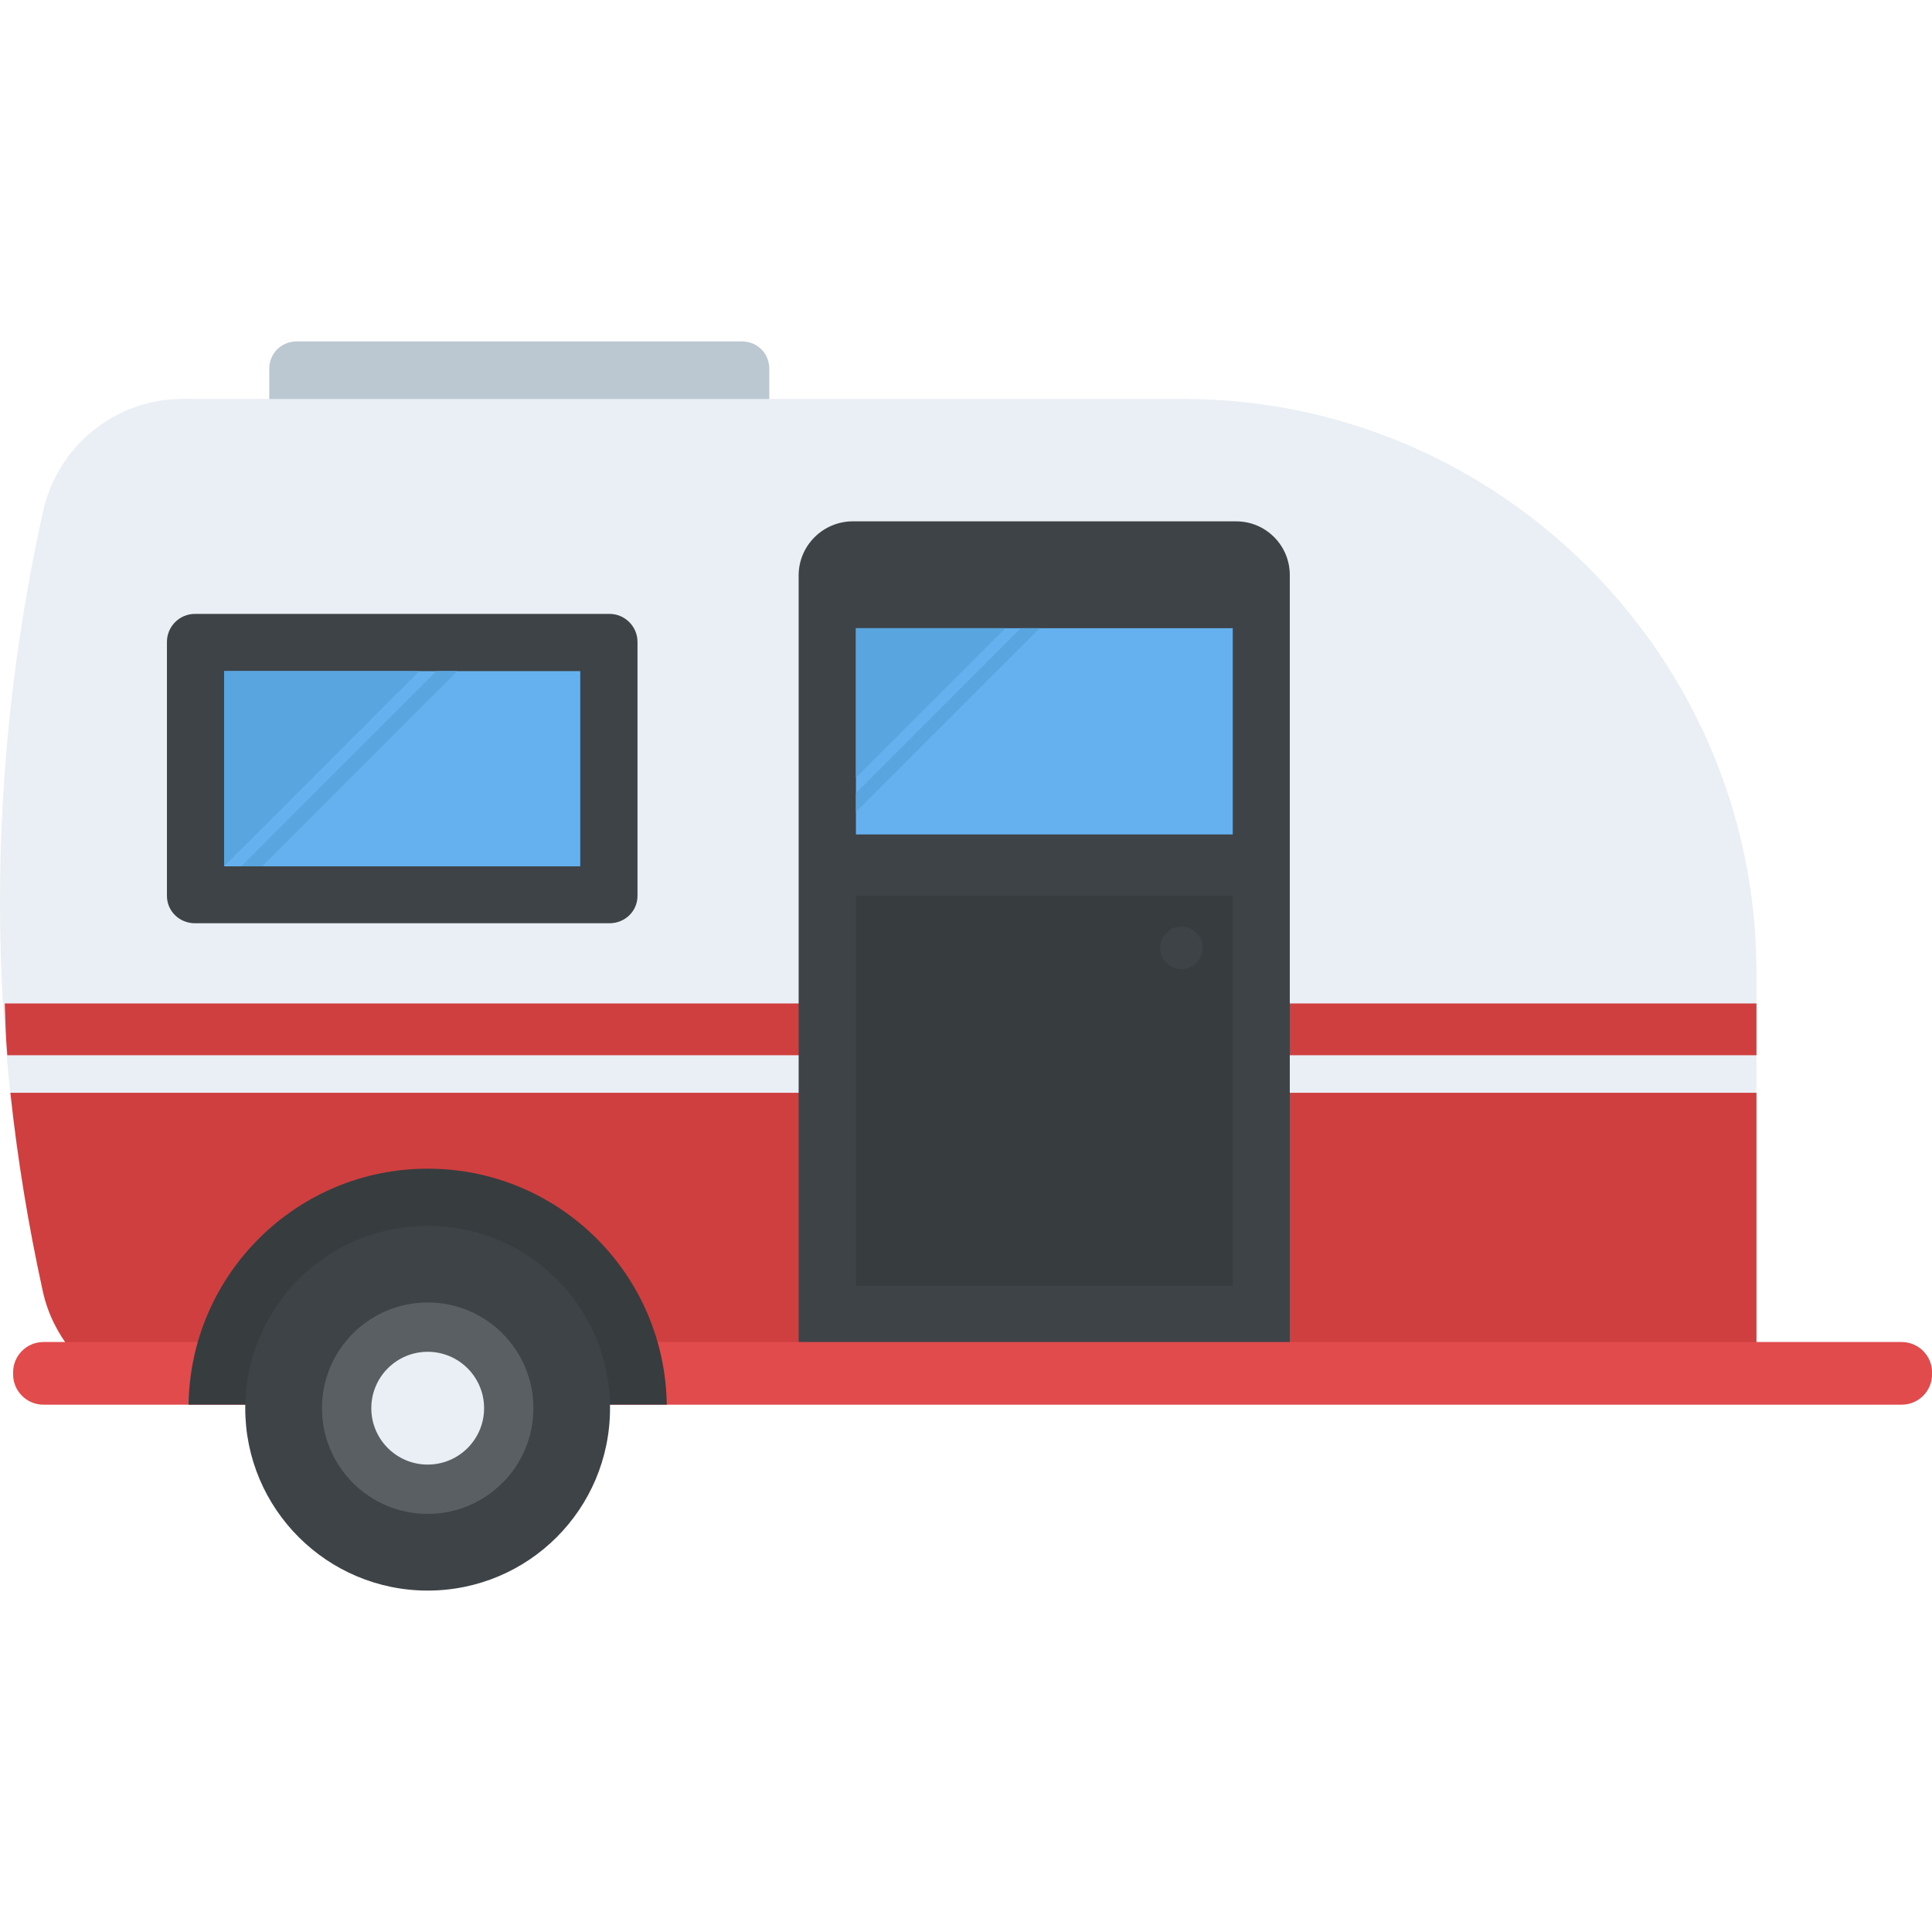 <?xml version="1.0" encoding="utf-8"?>
<!-- Generator: Adobe Illustrator 21.1.0, SVG Export Plug-In . SVG Version: 6.00 Build 0)  -->
<svg version="1.1" id="Layer_1" xmlns="http://www.w3.org/2000/svg" xmlns:xlink="http://www.w3.org/1999/xlink" x="0px" y="0px"
	 viewBox="0 0 32 32" style="enable-background:new 0 0 32 32;" xml:space="preserve">
<style type="text/css">
	.st0{fill:#E9EFF4;}
	.st1{fill:#BBC7D1;}
	.st2{fill:#E24B4B;}
	.st3{fill:#D23F77;}
	.st4{fill:#D3D9DD;}
	.st5{fill:#E84D88;}
	.st6{fill:#DEE4E9;}
	.st7{fill:#3E4347;}
	.st8{fill:#65B1EF;}
	.st9{fill:#FFFFFF;}
	.st10{fill:#59A5E0;}
	.st11{opacity:0.15;fill:#FFFFFF;}
	.st12{fill:#D03F3F;}
	.st13{opacity:0.15;}
	.st14{fill:#E9B02C;}
	.st15{fill:#F4C534;}
	.st16{opacity:0.5;}
	.st17{fill:#FFD93B;}
	.st18{fill:#353A3D;}
	.st19{fill:#777B7E;}
	.st20{fill:#5A5F63;}
	.st21{fill:#4E99D2;}
	.st22{fill:#CBD6E0;}
	.st23{fill:#6B503B;}
	.st24{fill:#89664C;}
	.st25{fill:#8F6D52;}
	.st26{fill:#A5856D;}
	.st27{fill:#C2CACE;}
	.st28{fill:#BF3333;}
	.st29{fill:#DAE5EF;}
	.st30{fill:#373C3F;}
	.st31{fill:#8CC63E;}
	.st32{fill:#7FB239;}
	.st33{opacity:0.7;}
	.st34{fill:#32373A;}
	.st35{opacity:0.1;fill:#FFFFFF;}
	.st36{opacity:0.5;fill:#DAE5EF;}
	.st37{fill:#8D9BA3;}
	.st38{fill:#7A5B44;}
	.st39{opacity:0.2;fill:#FFFFFF;}
	.st40{fill:#45CBEA;}
	.st41{opacity:0.1;}
	.st42{fill:#7B8B92;}
	.st43{fill:#ACB9C1;}
	.st44{fill:#846144;}
	.st45{fill:#9A795F;}
	.st46{opacity:0.2;}
	.st47{fill:#719D34;}
	.st48{fill:#31373A;}
	.st49{fill:#FFDE55;}
	.st50{fill:#CF7519;}
	.st51{fill:none;stroke:#D03F3F;stroke-width:36;stroke-miterlimit:10;}
	.st52{fill:#F29A2E;}
	.st53{opacity:0.25;}
	.st54{fill:#E18823;}
	.st55{opacity:0.5;fill:#E18823;}
	.st56{opacity:0.2;fill:#5A5F63;}
	.st57{fill:#64892F;}
</style>
<g>
	<path class="st1" d="M12.742,6.992V6.11c0-0.257-0.198-0.455-0.455-0.455H4.915c-0.257,0-0.455,0.198-0.455,0.455v0.882H12.742z"/>
	<path class="st0" d="M1.175,22.36h27.917v-6.263c0-5.219-4.27-9.489-9.489-9.489H3.021c-1.117,0-2.074,0.786-2.311,1.875
		c-0.947,4.299-0.947,8.608,0,12.908C0.79,21.755,0.955,22.081,1.175,22.36z"/>
	<path class="st12" d="M0.079,16.62c0.01,0.286,0.017,0.572,0.042,0.858h28.971V16.62H0.079z"/>
	<path class="st12" d="M1.175,22.36h27.917v-4.26H0.172c0.118,1.097,0.297,2.194,0.538,3.291C0.79,21.755,0.955,22.081,1.175,22.36z
		"/>
	<path class="st7" d="M21.363,9.524v12.993h-8.135V9.533c0-0.5,0.407-0.898,0.898-0.898h6.349
		C20.965,8.635,21.363,9.033,21.363,9.524z"/>
	<rect x="14.177" y="10.405" class="st8" width="6.241" height="3.416"/>
	<rect x="14.177" y="14.834" class="st30" width="6.241" height="6.461"/>
	<polygon class="st10" points="16.652,10.405 14.177,10.405 14.177,12.88 	"/>
	<polygon class="st10" points="14.177,13.449 17.22,10.405 16.908,10.405 14.177,13.137 	"/>
	<path class="st2" d="M31.497,22.228H0.72c-0.278,0-0.503,0.225-0.503,0.503v0.032c0,0.278,0.225,0.503,0.503,0.503h30.778
		c0.278,0,0.503-0.225,0.503-0.503V22.73C32,22.453,31.775,22.228,31.497,22.228z"/>
	<path class="st30" d="M3.123,23.265h7.921c-0.032-2.166-1.787-3.908-3.961-3.908C4.92,19.357,3.155,21.099,3.123,23.265z"/>
	<path class="st7" d="M10.104,23.324c0,1.671-1.35,3.021-3.021,3.021c-1.663,0-3.021-1.35-3.021-3.021
		c0-1.671,1.358-3.021,3.021-3.021C8.755,20.303,10.104,21.653,10.104,23.324z"/>
	<circle class="st20" cx="7.084" cy="23.324" r="1.751"/>
	<circle class="st0" cx="7.084" cy="23.324" r="0.934"/>
	<path class="st7" d="M10.559,10.632v4.205c0,0.256-0.208,0.455-0.464,0.455H3.229c-0.256,0-0.464-0.199-0.464-0.455v-4.205
		c0-0.256,0.208-0.464,0.464-0.464h6.866C10.351,10.168,10.559,10.377,10.559,10.632z"/>
	
		<rect x="5.045" y="9.782" transform="matrix(-1.836970e-16 1 -1 -1.836970e-16 19.393 6.071)" class="st8" width="3.233" height="5.898"/>
	<polygon class="st10" points="3.712,11.115 3.712,14.348 6.944,11.115 	"/>
	<polygon class="st10" points="7.229,11.115 3.997,14.348 4.342,14.348 7.575,11.115 	"/>
	<circle class="st7" cx="19.568" cy="15.7" r="0.352"/>
</g>
</svg>
